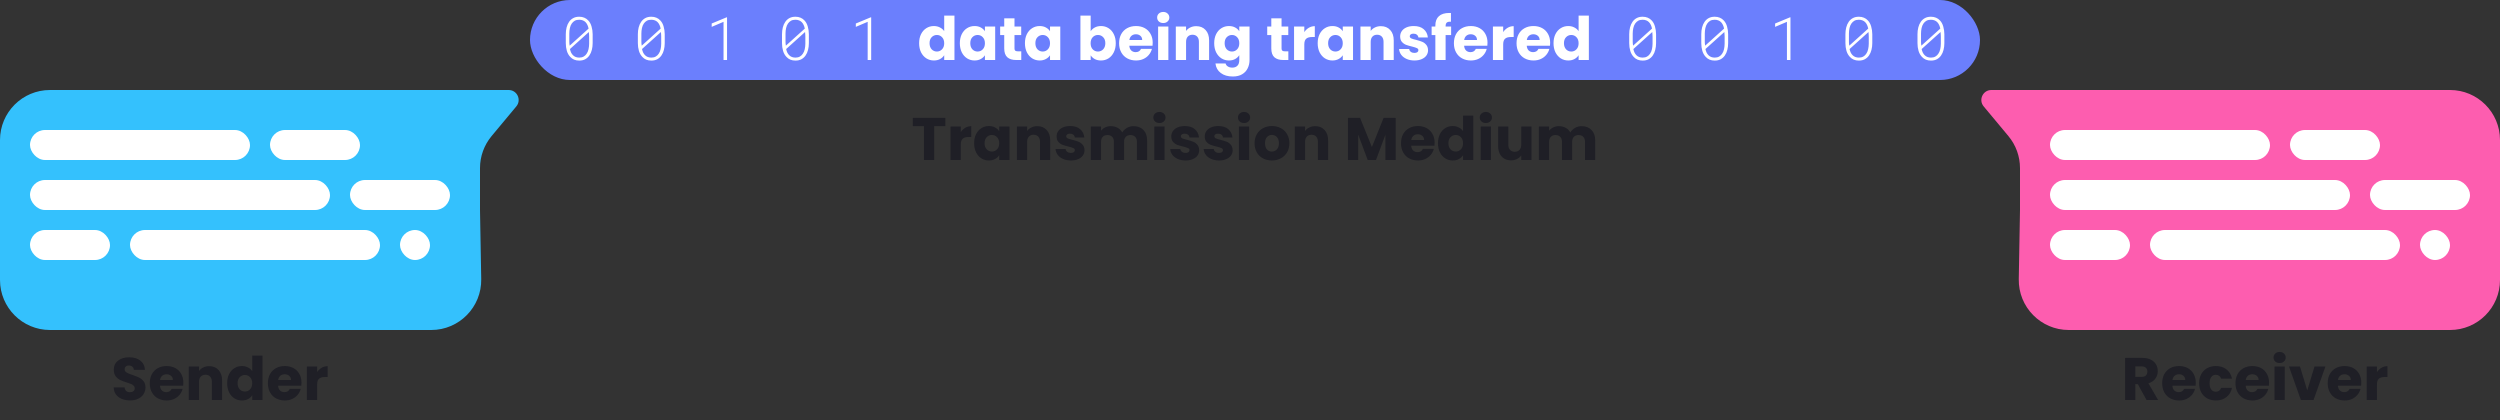 <svg width="100%" height="100%" viewBox="0 0 250 42" fill="none" xmlns="http://www.w3.org/2000/svg">
<rect x="0" y="0" width="250" height="42" fill="#333333" stroke="none"/>
<path d="M0 14C0 11.239 2.239 9 5 9H50.865C51.713 9 52.176 9.989 51.633 10.64L49.159 13.609C48.41 14.508 48 15.641 48 16.81V21L48.123 27.911C48.172 30.707 45.919 33 43.123 33H5C2.239 33 0 30.761 0 28V14Z" fill="#34C1FD"/>
<rect x="3" y="13" width="22" height="3" rx="1.5" fill="white"/>
<rect x="3" y="23" width="8" height="3" rx="1.5" fill="white"/>
<rect x="27" y="13" width="9" height="3" rx="1.5" fill="white"/>
<rect x="13" y="23" width="25" height="3" rx="1.5" fill="white"/>
<rect x="40" y="23" width="3" height="3" rx="1.5" fill="white"/>
<rect x="3" y="18" width="30" height="3" rx="1.5" fill="white"/>
<rect x="35" y="18" width="10" height="3" rx="1.5" fill="white"/>
<path d="M250 14C250 11.239 247.761 9 245 9H199.135C198.287 9 197.824 9.989 198.367 10.64L200.841 13.609C201.59 14.508 202 15.641 202 16.81V21L201.877 27.911C201.828 30.707 204.081 33 206.877 33H245C247.761 33 250 30.761 250 28V14Z" fill="#FD5DAF"/>
<rect x="205" y="13" width="22" height="3" rx="1.5" fill="white"/>
<rect x="205" y="23" width="8" height="3" rx="1.5" fill="white"/>
<rect x="229" y="13" width="9" height="3" rx="1.5" fill="white"/>
<rect x="215" y="23" width="25" height="3" rx="1.5" fill="white"/>
<rect x="242" y="23" width="3" height="3" rx="1.5" fill="white"/>
<rect x="205" y="18" width="30" height="3" rx="1.5" fill="white"/>
<rect x="237" y="18" width="10" height="3" rx="1.5" fill="white"/>
<rect x="53" width="145" height="8" rx="4" fill="#6B7FFD"/>
<path d="M59.266 4.312V3.422C59.264 3.148 59.227 2.89 59.154 2.646C59.084 2.399 58.973 2.197 58.82 2.039C58.715 1.924 58.586 1.834 58.434 1.77C58.283 1.705 58.112 1.673 57.921 1.673C57.692 1.673 57.494 1.718 57.326 1.808C57.158 1.897 57.02 2.021 56.91 2.18C56.799 2.338 56.716 2.524 56.661 2.739C56.606 2.954 56.579 3.182 56.579 3.422V4.312C56.579 4.588 56.614 4.847 56.685 5.089C56.757 5.329 56.872 5.531 57.03 5.695C57.138 5.814 57.267 5.905 57.417 5.968C57.567 6.028 57.737 6.059 57.927 6.059C58.159 6.059 58.359 6.013 58.527 5.921C58.695 5.827 58.833 5.701 58.94 5.543C59.05 5.385 59.131 5.2 59.184 4.989C59.238 4.778 59.266 4.553 59.266 4.312ZM56.966 4.567C56.952 4.489 56.942 4.412 56.937 4.336C56.933 4.26 56.931 4.184 56.931 4.107V3.36C56.931 3.169 56.95 2.983 56.989 2.804C57.03 2.622 57.093 2.472 57.177 2.353C57.261 2.233 57.361 2.141 57.478 2.074C57.598 2.008 57.745 1.975 57.921 1.975C58.058 1.975 58.179 1.996 58.284 2.039C58.39 2.08 58.48 2.14 58.557 2.218C58.633 2.296 58.695 2.39 58.744 2.499C58.795 2.606 58.833 2.727 58.858 2.859L56.966 4.567ZM58.914 4.368C58.912 4.563 58.892 4.748 58.852 4.922C58.815 5.096 58.752 5.246 58.662 5.373C58.588 5.49 58.489 5.584 58.366 5.654C58.245 5.725 58.099 5.76 57.927 5.76C57.796 5.76 57.679 5.74 57.575 5.701C57.472 5.66 57.383 5.604 57.309 5.531C57.23 5.457 57.165 5.367 57.112 5.262C57.062 5.154 57.023 5.035 56.995 4.904L58.885 3.202C58.895 3.276 58.901 3.358 58.905 3.448C58.909 3.538 58.912 3.614 58.914 3.677V4.368ZM66.473 4.312V3.422C66.471 3.148 66.434 2.89 66.361 2.646C66.291 2.399 66.18 2.197 66.027 2.039C65.922 1.924 65.793 1.834 65.641 1.77C65.49 1.705 65.319 1.673 65.128 1.673C64.899 1.673 64.701 1.718 64.533 1.808C64.365 1.897 64.227 2.021 64.117 2.18C64.006 2.338 63.923 2.524 63.868 2.739C63.813 2.954 63.786 3.182 63.786 3.422V4.312C63.786 4.588 63.821 4.847 63.892 5.089C63.964 5.329 64.079 5.531 64.237 5.695C64.345 5.814 64.474 5.905 64.624 5.968C64.774 6.028 64.944 6.059 65.134 6.059C65.366 6.059 65.566 6.013 65.734 5.921C65.902 5.827 66.04 5.701 66.147 5.543C66.257 5.385 66.338 5.2 66.391 4.989C66.445 4.778 66.473 4.553 66.473 4.312ZM64.173 4.567C64.159 4.489 64.149 4.412 64.144 4.336C64.14 4.26 64.138 4.184 64.138 4.107V3.36C64.138 3.169 64.157 2.983 64.196 2.804C64.237 2.622 64.3 2.472 64.384 2.353C64.468 2.233 64.568 2.141 64.686 2.074C64.805 2.008 64.952 1.975 65.128 1.975C65.265 1.975 65.386 1.996 65.491 2.039C65.597 2.08 65.688 2.14 65.764 2.218C65.84 2.296 65.902 2.39 65.951 2.499C66.002 2.606 66.04 2.727 66.065 2.859L64.173 4.567ZM66.121 4.368C66.119 4.563 66.099 4.748 66.06 4.922C66.022 5.096 65.959 5.246 65.869 5.373C65.795 5.49 65.696 5.584 65.573 5.654C65.452 5.725 65.306 5.76 65.134 5.76C65.003 5.76 64.886 5.74 64.782 5.701C64.679 5.66 64.59 5.604 64.516 5.531C64.438 5.457 64.372 5.367 64.319 5.262C64.269 5.154 64.23 5.035 64.202 4.904L66.092 3.202C66.102 3.276 66.108 3.358 66.112 3.448C66.116 3.538 66.119 3.614 66.121 3.677V4.368ZM72.704 6V1.734H72.654L71.169 2.35V2.687L72.353 2.183V6H72.704ZM80.887 4.312V3.422C80.885 3.148 80.848 2.89 80.775 2.646C80.705 2.399 80.594 2.197 80.441 2.039C80.336 1.924 80.207 1.834 80.055 1.77C79.904 1.705 79.733 1.673 79.542 1.673C79.314 1.673 79.115 1.718 78.947 1.808C78.779 1.897 78.641 2.021 78.531 2.18C78.42 2.338 78.337 2.524 78.282 2.739C78.228 2.954 78.2 3.182 78.2 3.422V4.312C78.2 4.588 78.235 4.847 78.306 5.089C78.378 5.329 78.493 5.531 78.651 5.695C78.759 5.814 78.888 5.905 79.038 5.968C79.189 6.028 79.358 6.059 79.548 6.059C79.78 6.059 79.981 6.013 80.148 5.921C80.316 5.827 80.454 5.701 80.561 5.543C80.671 5.385 80.752 5.2 80.805 4.989C80.859 4.778 80.887 4.553 80.887 4.312ZM78.587 4.567C78.573 4.489 78.564 4.412 78.558 4.336C78.554 4.26 78.552 4.184 78.552 4.107V3.36C78.552 3.169 78.571 2.983 78.61 2.804C78.651 2.622 78.714 2.472 78.798 2.353C78.882 2.233 78.982 2.141 79.1 2.074C79.219 2.008 79.366 1.975 79.542 1.975C79.679 1.975 79.8 1.996 79.905 2.039C80.011 2.08 80.102 2.14 80.178 2.218C80.254 2.296 80.316 2.39 80.365 2.499C80.416 2.606 80.454 2.727 80.48 2.859L78.587 4.567ZM80.535 4.368C80.533 4.563 80.513 4.748 80.474 4.922C80.436 5.096 80.373 5.246 80.283 5.373C80.209 5.49 80.11 5.584 79.987 5.654C79.866 5.725 79.72 5.76 79.548 5.76C79.417 5.76 79.3 5.74 79.196 5.701C79.093 5.66 79.004 5.604 78.93 5.531C78.852 5.457 78.786 5.367 78.733 5.262C78.683 5.154 78.644 5.035 78.616 4.904L80.506 3.202C80.516 3.276 80.522 3.358 80.526 3.448C80.53 3.538 80.533 3.614 80.535 3.677V4.368ZM87.118 6V1.734H87.068L85.583 2.35V2.687L86.767 2.183V6H87.118ZM91.912 4.32C91.912 3.976 91.976 3.674 92.104 3.414C92.236 3.154 92.414 2.954 92.638 2.814C92.862 2.674 93.112 2.604 93.388 2.604C93.608 2.604 93.808 2.65 93.988 2.742C94.172 2.834 94.316 2.958 94.42 3.114V1.56H95.446V6H94.42V5.52C94.324 5.68 94.186 5.808 94.006 5.904C93.83 6 93.624 6.048 93.388 6.048C93.112 6.048 92.862 5.978 92.638 5.838C92.414 5.694 92.236 5.492 92.104 5.232C91.976 4.968 91.912 4.664 91.912 4.32ZM94.42 4.326C94.42 4.07 94.348 3.868 94.204 3.72C94.064 3.572 93.892 3.498 93.688 3.498C93.484 3.498 93.31 3.572 93.166 3.72C93.026 3.864 92.956 4.064 92.956 4.32C92.956 4.576 93.026 4.78 93.166 4.932C93.31 5.08 93.484 5.154 93.688 5.154C93.892 5.154 94.064 5.08 94.204 4.932C94.348 4.784 94.42 4.582 94.42 4.326ZM95.984 4.32C95.984 3.976 96.048 3.674 96.176 3.414C96.308 3.154 96.486 2.954 96.71 2.814C96.934 2.674 97.184 2.604 97.46 2.604C97.696 2.604 97.902 2.652 98.078 2.748C98.258 2.844 98.396 2.97 98.492 3.126V2.652H99.518V6H98.492V5.526C98.392 5.682 98.252 5.808 98.072 5.904C97.896 6 97.69 6.048 97.454 6.048C97.182 6.048 96.934 5.978 96.71 5.838C96.486 5.694 96.308 5.492 96.176 5.232C96.048 4.968 95.984 4.664 95.984 4.32ZM98.492 4.326C98.492 4.07 98.42 3.868 98.276 3.72C98.136 3.572 97.964 3.498 97.76 3.498C97.556 3.498 97.382 3.572 97.238 3.72C97.098 3.864 97.028 4.064 97.028 4.32C97.028 4.576 97.098 4.78 97.238 4.932C97.382 5.08 97.556 5.154 97.76 5.154C97.964 5.154 98.136 5.08 98.276 4.932C98.42 4.784 98.492 4.582 98.492 4.326ZM102.127 5.13V6H101.605C101.233 6 100.943 5.91 100.735 5.73C100.527 5.546 100.423 5.248 100.423 4.836V3.504H100.015V2.652H100.423V1.836H101.449V2.652H102.121V3.504H101.449V4.848C101.449 4.948 101.473 5.02 101.521 5.064C101.569 5.108 101.649 5.13 101.761 5.13H102.127ZM102.494 4.32C102.494 3.976 102.558 3.674 102.686 3.414C102.818 3.154 102.996 2.954 103.22 2.814C103.444 2.674 103.694 2.604 103.97 2.604C104.206 2.604 104.412 2.652 104.588 2.748C104.768 2.844 104.906 2.97 105.002 3.126V2.652H106.028V6H105.002V5.526C104.902 5.682 104.762 5.808 104.582 5.904C104.406 6 104.2 6.048 103.964 6.048C103.692 6.048 103.444 5.978 103.22 5.838C102.996 5.694 102.818 5.492 102.686 5.232C102.558 4.968 102.494 4.664 102.494 4.32ZM105.002 4.326C105.002 4.07 104.93 3.868 104.786 3.72C104.646 3.572 104.474 3.498 104.27 3.498C104.066 3.498 103.892 3.572 103.748 3.72C103.608 3.864 103.538 4.064 103.538 4.32C103.538 4.576 103.608 4.78 103.748 4.932C103.892 5.08 104.066 5.154 104.27 5.154C104.474 5.154 104.646 5.08 104.786 4.932C104.93 4.784 105.002 4.582 105.002 4.326ZM109.068 3.126C109.164 2.97 109.302 2.844 109.482 2.748C109.662 2.652 109.868 2.604 110.1 2.604C110.376 2.604 110.626 2.674 110.85 2.814C111.074 2.954 111.25 3.154 111.378 3.414C111.51 3.674 111.576 3.976 111.576 4.32C111.576 4.664 111.51 4.968 111.378 5.232C111.25 5.492 111.074 5.694 110.85 5.838C110.626 5.978 110.376 6.048 110.1 6.048C109.864 6.048 109.658 6.002 109.482 5.91C109.306 5.814 109.168 5.688 109.068 5.532V6H108.042V1.56H109.068V3.126ZM110.532 4.32C110.532 4.064 110.46 3.864 110.316 3.72C110.176 3.572 110.002 3.498 109.794 3.498C109.59 3.498 109.416 3.572 109.272 3.72C109.132 3.868 109.062 4.07 109.062 4.326C109.062 4.582 109.132 4.784 109.272 4.932C109.416 5.08 109.59 5.154 109.794 5.154C109.998 5.154 110.172 5.08 110.316 4.932C110.46 4.78 110.532 4.576 110.532 4.32ZM115.27 4.272C115.27 4.368 115.264 4.468 115.252 4.572H112.93C112.946 4.78 113.012 4.94 113.128 5.052C113.248 5.16 113.394 5.214 113.566 5.214C113.822 5.214 114 5.106 114.1 4.89H115.192C115.136 5.11 115.034 5.308 114.886 5.484C114.742 5.66 114.56 5.798 114.34 5.898C114.12 5.998 113.874 6.048 113.602 6.048C113.274 6.048 112.982 5.978 112.726 5.838C112.47 5.698 112.27 5.498 112.126 5.238C111.982 4.978 111.91 4.674 111.91 4.326C111.91 3.978 111.98 3.674 112.12 3.414C112.264 3.154 112.464 2.954 112.72 2.814C112.976 2.674 113.27 2.604 113.602 2.604C113.926 2.604 114.214 2.672 114.466 2.808C114.718 2.944 114.914 3.138 115.054 3.39C115.198 3.642 115.27 3.936 115.27 4.272ZM114.22 4.002C114.22 3.826 114.16 3.686 114.04 3.582C113.92 3.478 113.77 3.426 113.59 3.426C113.418 3.426 113.272 3.476 113.152 3.576C113.036 3.676 112.964 3.818 112.936 4.002H114.22ZM116.327 2.304C116.147 2.304 115.999 2.252 115.883 2.148C115.771 2.04 115.715 1.908 115.715 1.752C115.715 1.592 115.771 1.46 115.883 1.356C115.999 1.248 116.147 1.194 116.327 1.194C116.503 1.194 116.647 1.248 116.759 1.356C116.875 1.46 116.933 1.592 116.933 1.752C116.933 1.908 116.875 2.04 116.759 2.148C116.647 2.252 116.503 2.304 116.327 2.304ZM116.837 2.652V6H115.811V2.652H116.837ZM119.621 2.616C120.013 2.616 120.325 2.744 120.557 3C120.793 3.252 120.911 3.6 120.911 4.044V6H119.891V4.182C119.891 3.958 119.833 3.784 119.717 3.66C119.601 3.536 119.445 3.474 119.249 3.474C119.053 3.474 118.897 3.536 118.781 3.66C118.665 3.784 118.607 3.958 118.607 4.182V6H117.581V2.652H118.607V3.096C118.711 2.948 118.851 2.832 119.027 2.748C119.203 2.66 119.401 2.616 119.621 2.616ZM122.896 2.604C123.132 2.604 123.338 2.652 123.514 2.748C123.694 2.844 123.832 2.97 123.928 3.126V2.652H124.954V5.994C124.954 6.302 124.892 6.58 124.768 6.828C124.648 7.08 124.462 7.28 124.21 7.428C123.962 7.576 123.652 7.65 123.28 7.65C122.784 7.65 122.382 7.532 122.074 7.296C121.766 7.064 121.59 6.748 121.546 6.348H122.56C122.592 6.476 122.668 6.576 122.788 6.648C122.908 6.724 123.056 6.762 123.232 6.762C123.444 6.762 123.612 6.7 123.736 6.576C123.864 6.456 123.928 6.262 123.928 5.994V5.52C123.828 5.676 123.69 5.804 123.514 5.904C123.338 6 123.132 6.048 122.896 6.048C122.62 6.048 122.37 5.978 122.146 5.838C121.922 5.694 121.744 5.492 121.612 5.232C121.484 4.968 121.42 4.664 121.42 4.32C121.42 3.976 121.484 3.674 121.612 3.414C121.744 3.154 121.922 2.954 122.146 2.814C122.37 2.674 122.62 2.604 122.896 2.604ZM123.928 4.326C123.928 4.07 123.856 3.868 123.712 3.72C123.572 3.572 123.4 3.498 123.196 3.498C122.992 3.498 122.818 3.572 122.674 3.72C122.534 3.864 122.464 4.064 122.464 4.32C122.464 4.576 122.534 4.78 122.674 4.932C122.818 5.08 122.992 5.154 123.196 5.154C123.4 5.154 123.572 5.08 123.712 4.932C123.856 4.784 123.928 4.582 123.928 4.326ZM128.834 5.13V6H128.312C127.94 6 127.65 5.91 127.442 5.73C127.234 5.546 127.13 5.248 127.13 4.836V3.504H126.722V2.652H127.13V1.836H128.156V2.652H128.828V3.504H128.156V4.848C128.156 4.948 128.18 5.02 128.228 5.064C128.276 5.108 128.356 5.13 128.468 5.13H128.834ZM130.431 3.21C130.551 3.026 130.701 2.882 130.881 2.778C131.061 2.67 131.261 2.616 131.481 2.616V3.702H131.199C130.943 3.702 130.751 3.758 130.623 3.87C130.495 3.978 130.431 4.17 130.431 4.446V6H129.405V2.652H130.431V3.21ZM131.768 4.32C131.768 3.976 131.832 3.674 131.96 3.414C132.092 3.154 132.27 2.954 132.494 2.814C132.718 2.674 132.968 2.604 133.244 2.604C133.48 2.604 133.686 2.652 133.862 2.748C134.042 2.844 134.18 2.97 134.276 3.126V2.652H135.302V6H134.276V5.526C134.176 5.682 134.036 5.808 133.856 5.904C133.68 6 133.474 6.048 133.238 6.048C132.966 6.048 132.718 5.978 132.494 5.838C132.27 5.694 132.092 5.492 131.96 5.232C131.832 4.968 131.768 4.664 131.768 4.32ZM134.276 4.326C134.276 4.07 134.204 3.868 134.06 3.72C133.92 3.572 133.748 3.498 133.544 3.498C133.34 3.498 133.166 3.572 133.022 3.72C132.882 3.864 132.812 4.064 132.812 4.32C132.812 4.576 132.882 4.78 133.022 4.932C133.166 5.08 133.34 5.154 133.544 5.154C133.748 5.154 133.92 5.08 134.06 4.932C134.204 4.784 134.276 4.582 134.276 4.326ZM138.084 2.616C138.476 2.616 138.788 2.744 139.02 3C139.256 3.252 139.374 3.6 139.374 4.044V6H138.354V4.182C138.354 3.958 138.296 3.784 138.18 3.66C138.064 3.536 137.908 3.474 137.712 3.474C137.516 3.474 137.36 3.536 137.244 3.66C137.128 3.784 137.07 3.958 137.07 4.182V6H136.044V2.652H137.07V3.096C137.174 2.948 137.314 2.832 137.49 2.748C137.666 2.66 137.864 2.616 138.084 2.616ZM141.449 6.048C141.157 6.048 140.897 5.998 140.669 5.898C140.441 5.798 140.261 5.662 140.129 5.49C139.997 5.314 139.923 5.118 139.907 4.902H140.921C140.933 5.018 140.987 5.112 141.083 5.184C141.179 5.256 141.297 5.292 141.437 5.292C141.565 5.292 141.663 5.268 141.731 5.22C141.803 5.168 141.839 5.102 141.839 5.022C141.839 4.926 141.789 4.856 141.689 4.812C141.589 4.764 141.427 4.712 141.203 4.656C140.963 4.6 140.763 4.542 140.603 4.482C140.443 4.418 140.305 4.32 140.189 4.188C140.073 4.052 140.015 3.87 140.015 3.642C140.015 3.45 140.067 3.276 140.171 3.12C140.279 2.96 140.435 2.834 140.639 2.742C140.847 2.65 141.093 2.604 141.377 2.604C141.797 2.604 142.127 2.708 142.367 2.916C142.611 3.124 142.751 3.4 142.787 3.744H141.839C141.823 3.628 141.771 3.536 141.683 3.468C141.599 3.4 141.487 3.366 141.347 3.366C141.227 3.366 141.135 3.39 141.071 3.438C141.007 3.482 140.975 3.544 140.975 3.624C140.975 3.72 141.025 3.792 141.125 3.84C141.229 3.888 141.389 3.936 141.605 3.984C141.853 4.048 142.055 4.112 142.211 4.176C142.367 4.236 142.503 4.336 142.619 4.476C142.739 4.612 142.801 4.796 142.805 5.028C142.805 5.224 142.749 5.4 142.637 5.556C142.529 5.708 142.371 5.828 142.163 5.916C141.959 6.004 141.721 6.048 141.449 6.048ZM145.113 3.504H144.561V6H143.535V3.504H143.163V2.652H143.535V2.556C143.535 2.144 143.653 1.832 143.889 1.62C144.125 1.404 144.471 1.296 144.927 1.296C145.003 1.296 145.059 1.298 145.095 1.302V2.172C144.899 2.16 144.761 2.188 144.681 2.256C144.601 2.324 144.561 2.446 144.561 2.622V2.652H145.113V3.504ZM148.751 4.272C148.751 4.368 148.745 4.468 148.733 4.572H146.411C146.427 4.78 146.493 4.94 146.609 5.052C146.729 5.16 146.875 5.214 147.047 5.214C147.303 5.214 147.481 5.106 147.581 4.89H148.673C148.617 5.11 148.515 5.308 148.367 5.484C148.223 5.66 148.041 5.798 147.821 5.898C147.601 5.998 147.355 6.048 147.083 6.048C146.755 6.048 146.463 5.978 146.207 5.838C145.951 5.698 145.751 5.498 145.607 5.238C145.463 4.978 145.391 4.674 145.391 4.326C145.391 3.978 145.461 3.674 145.601 3.414C145.745 3.154 145.945 2.954 146.201 2.814C146.457 2.674 146.751 2.604 147.083 2.604C147.407 2.604 147.695 2.672 147.947 2.808C148.199 2.944 148.395 3.138 148.535 3.39C148.679 3.642 148.751 3.936 148.751 4.272ZM147.701 4.002C147.701 3.826 147.641 3.686 147.521 3.582C147.401 3.478 147.251 3.426 147.071 3.426C146.899 3.426 146.753 3.476 146.633 3.576C146.517 3.676 146.445 3.818 146.417 4.002H147.701ZM150.318 3.21C150.438 3.026 150.588 2.882 150.768 2.778C150.948 2.67 151.148 2.616 151.368 2.616V3.702H151.086C150.83 3.702 150.638 3.758 150.51 3.87C150.382 3.978 150.318 4.17 150.318 4.446V6H149.292V2.652H150.318V3.21ZM155.014 4.272C155.014 4.368 155.008 4.468 154.996 4.572H152.674C152.69 4.78 152.756 4.94 152.872 5.052C152.992 5.16 153.138 5.214 153.31 5.214C153.566 5.214 153.744 5.106 153.844 4.89H154.936C154.88 5.11 154.778 5.308 154.63 5.484C154.486 5.66 154.304 5.798 154.084 5.898C153.864 5.998 153.618 6.048 153.346 6.048C153.018 6.048 152.726 5.978 152.47 5.838C152.214 5.698 152.014 5.498 151.87 5.238C151.726 4.978 151.654 4.674 151.654 4.326C151.654 3.978 151.724 3.674 151.864 3.414C152.008 3.154 152.208 2.954 152.464 2.814C152.72 2.674 153.014 2.604 153.346 2.604C153.67 2.604 153.958 2.672 154.21 2.808C154.462 2.944 154.658 3.138 154.798 3.39C154.942 3.642 155.014 3.936 155.014 4.272ZM153.964 4.002C153.964 3.826 153.904 3.686 153.784 3.582C153.664 3.478 153.514 3.426 153.334 3.426C153.162 3.426 153.016 3.476 152.896 3.576C152.78 3.676 152.708 3.818 152.68 4.002H153.964ZM155.352 4.32C155.352 3.976 155.416 3.674 155.544 3.414C155.676 3.154 155.854 2.954 156.078 2.814C156.302 2.674 156.552 2.604 156.828 2.604C157.048 2.604 157.248 2.65 157.428 2.742C157.612 2.834 157.756 2.958 157.86 3.114V1.56H158.886V6H157.86V5.52C157.764 5.68 157.626 5.808 157.446 5.904C157.27 6 157.064 6.048 156.828 6.048C156.552 6.048 156.302 5.978 156.078 5.838C155.854 5.694 155.676 5.492 155.544 5.232C155.416 4.968 155.352 4.664 155.352 4.32ZM157.86 4.326C157.86 4.07 157.788 3.868 157.644 3.72C157.504 3.572 157.332 3.498 157.128 3.498C156.924 3.498 156.75 3.572 156.606 3.72C156.466 3.864 156.396 4.064 156.396 4.32C156.396 4.576 156.466 4.78 156.606 4.932C156.75 5.08 156.924 5.154 157.128 5.154C157.332 5.154 157.504 5.08 157.644 4.932C157.788 4.784 157.86 4.582 157.86 4.326ZM165.607 4.312V3.422C165.605 3.148 165.568 2.89 165.496 2.646C165.426 2.399 165.314 2.197 165.162 2.039C165.057 1.924 164.928 1.834 164.775 1.77C164.625 1.705 164.454 1.673 164.263 1.673C164.034 1.673 163.836 1.718 163.668 1.808C163.5 1.897 163.361 2.021 163.252 2.18C163.141 2.338 163.058 2.524 163.003 2.739C162.948 2.954 162.921 3.182 162.921 3.422V4.312C162.921 4.588 162.956 4.847 163.026 5.089C163.099 5.329 163.214 5.531 163.372 5.695C163.479 5.814 163.608 5.905 163.759 5.968C163.909 6.028 164.079 6.059 164.269 6.059C164.501 6.059 164.701 6.013 164.869 5.921C165.037 5.827 165.175 5.701 165.282 5.543C165.392 5.385 165.473 5.2 165.525 4.989C165.58 4.778 165.607 4.553 165.607 4.312ZM163.308 4.567C163.294 4.489 163.284 4.412 163.278 4.336C163.274 4.26 163.272 4.184 163.272 4.107V3.36C163.272 3.169 163.292 2.983 163.331 2.804C163.372 2.622 163.435 2.472 163.519 2.353C163.603 2.233 163.703 2.141 163.82 2.074C163.939 2.008 164.087 1.975 164.263 1.975C164.399 1.975 164.521 1.996 164.626 2.039C164.731 2.08 164.822 2.14 164.898 2.218C164.975 2.296 165.037 2.39 165.086 2.499C165.137 2.606 165.175 2.727 165.2 2.859L163.308 4.567ZM165.256 4.368C165.254 4.563 165.233 4.748 165.194 4.922C165.157 5.096 165.094 5.246 165.004 5.373C164.93 5.49 164.831 5.584 164.708 5.654C164.587 5.725 164.44 5.76 164.269 5.76C164.138 5.76 164.021 5.74 163.917 5.701C163.813 5.66 163.725 5.604 163.65 5.531C163.572 5.457 163.507 5.367 163.454 5.262C163.403 5.154 163.364 5.035 163.337 4.904L165.227 3.202C165.236 3.276 165.243 3.358 165.247 3.448C165.251 3.538 165.254 3.614 165.256 3.677V4.368ZM172.814 4.312V3.422C172.812 3.148 172.775 2.89 172.703 2.646C172.633 2.399 172.521 2.197 172.369 2.039C172.264 1.924 172.135 1.834 171.982 1.77C171.832 1.705 171.661 1.673 171.47 1.673C171.241 1.673 171.043 1.718 170.875 1.808C170.707 1.897 170.568 2.021 170.459 2.18C170.348 2.338 170.265 2.524 170.21 2.739C170.155 2.954 170.128 3.182 170.128 3.422V4.312C170.128 4.588 170.163 4.847 170.233 5.089C170.306 5.329 170.421 5.531 170.579 5.695C170.687 5.814 170.815 5.905 170.966 5.968C171.116 6.028 171.286 6.059 171.476 6.059C171.708 6.059 171.908 6.013 172.076 5.921C172.244 5.827 172.382 5.701 172.489 5.543C172.599 5.385 172.68 5.2 172.732 4.989C172.787 4.778 172.814 4.553 172.814 4.312ZM170.515 4.567C170.501 4.489 170.491 4.412 170.485 4.336C170.481 4.26 170.479 4.184 170.479 4.107V3.36C170.479 3.169 170.499 2.983 170.538 2.804C170.579 2.622 170.642 2.472 170.726 2.353C170.81 2.233 170.91 2.141 171.027 2.074C171.146 2.008 171.294 1.975 171.47 1.975C171.606 1.975 171.728 1.996 171.833 2.039C171.938 2.08 172.029 2.14 172.105 2.218C172.182 2.296 172.244 2.39 172.293 2.499C172.344 2.606 172.382 2.727 172.407 2.859L170.515 4.567ZM172.463 4.368C172.461 4.563 172.44 4.748 172.401 4.922C172.364 5.096 172.301 5.246 172.211 5.373C172.137 5.49 172.038 5.584 171.915 5.654C171.794 5.725 171.647 5.76 171.476 5.76C171.345 5.76 171.228 5.74 171.124 5.701C171.021 5.66 170.932 5.604 170.857 5.531C170.779 5.457 170.714 5.367 170.661 5.262C170.61 5.154 170.571 5.035 170.544 4.904L172.434 3.202C172.443 3.276 172.45 3.358 172.454 3.448C172.458 3.538 172.461 3.614 172.463 3.677V4.368ZM179.046 6V1.734H178.996L177.511 2.35V2.687L178.694 2.183V6H179.046ZM187.229 4.312V3.422C187.227 3.148 187.189 2.89 187.117 2.646C187.047 2.399 186.936 2.197 186.783 2.039C186.678 1.924 186.549 1.834 186.396 1.77C186.246 1.705 186.075 1.673 185.884 1.673C185.655 1.673 185.457 1.718 185.289 1.808C185.121 1.897 184.982 2.021 184.873 2.18C184.762 2.338 184.679 2.524 184.624 2.739C184.569 2.954 184.542 3.182 184.542 3.422V4.312C184.542 4.588 184.577 4.847 184.647 5.089C184.72 5.329 184.835 5.531 184.993 5.695C185.101 5.814 185.229 5.905 185.38 5.968C185.53 6.028 185.7 6.059 185.89 6.059C186.122 6.059 186.322 6.013 186.49 5.921C186.658 5.827 186.796 5.701 186.903 5.543C187.013 5.385 187.094 5.2 187.146 4.989C187.201 4.778 187.229 4.553 187.229 4.312ZM184.929 4.567C184.915 4.489 184.905 4.412 184.899 4.336C184.896 4.26 184.894 4.184 184.894 4.107V3.36C184.894 3.169 184.913 2.983 184.952 2.804C184.993 2.622 185.056 2.472 185.14 2.353C185.224 2.233 185.324 2.141 185.441 2.074C185.561 2.008 185.708 1.975 185.884 1.975C186.021 1.975 186.142 1.996 186.247 2.039C186.353 2.08 186.443 2.14 186.52 2.218C186.596 2.296 186.658 2.39 186.707 2.499C186.758 2.606 186.796 2.727 186.821 2.859L184.929 4.567ZM186.877 4.368C186.875 4.563 186.854 4.748 186.815 4.922C186.778 5.096 186.715 5.246 186.625 5.373C186.551 5.49 186.452 5.584 186.329 5.654C186.208 5.725 186.062 5.76 185.89 5.76C185.759 5.76 185.642 5.74 185.538 5.701C185.435 5.66 185.346 5.604 185.271 5.531C185.193 5.457 185.128 5.367 185.075 5.262C185.024 5.154 184.985 5.035 184.958 4.904L186.848 3.202C186.857 3.276 186.864 3.358 186.868 3.448C186.872 3.538 186.875 3.614 186.877 3.677V4.368ZM194.436 4.312V3.422C194.434 3.148 194.396 2.89 194.324 2.646C194.254 2.399 194.143 2.197 193.99 2.039C193.885 1.924 193.756 1.834 193.604 1.77C193.453 1.705 193.282 1.673 193.091 1.673C192.862 1.673 192.664 1.718 192.496 1.808C192.328 1.897 192.189 2.021 192.08 2.18C191.969 2.338 191.886 2.524 191.831 2.739C191.776 2.954 191.749 3.182 191.749 3.422V4.312C191.749 4.588 191.784 4.847 191.854 5.089C191.927 5.329 192.042 5.531 192.2 5.695C192.308 5.814 192.437 5.905 192.587 5.968C192.737 6.028 192.907 6.059 193.097 6.059C193.329 6.059 193.529 6.013 193.697 5.921C193.865 5.827 194.003 5.701 194.11 5.543C194.22 5.385 194.301 5.2 194.354 4.989C194.408 4.778 194.436 4.553 194.436 4.312ZM192.136 4.567C192.122 4.489 192.112 4.412 192.106 4.336C192.103 4.26 192.101 4.184 192.101 4.107V3.36C192.101 3.169 192.12 2.983 192.159 2.804C192.2 2.622 192.263 2.472 192.347 2.353C192.431 2.233 192.531 2.141 192.648 2.074C192.768 2.008 192.915 1.975 193.091 1.975C193.228 1.975 193.349 1.996 193.454 2.039C193.56 2.08 193.65 2.14 193.727 2.218C193.803 2.296 193.865 2.39 193.914 2.499C193.965 2.606 194.003 2.727 194.028 2.859L192.136 4.567ZM194.084 4.368C194.082 4.563 194.062 4.748 194.022 4.922C193.985 5.096 193.922 5.246 193.832 5.373C193.758 5.49 193.659 5.584 193.536 5.654C193.415 5.725 193.269 5.76 193.097 5.76C192.966 5.76 192.849 5.74 192.745 5.701C192.642 5.66 192.553 5.604 192.479 5.531C192.4 5.457 192.335 5.367 192.282 5.262C192.231 5.154 192.192 5.035 192.165 4.904L194.055 3.202C194.064 3.276 194.071 3.358 194.075 3.448C194.079 3.538 194.082 3.614 194.084 3.677V4.368Z" fill="white"/>
<path d="M94.537 11.788V12.61H93.421V16H92.395V12.61H91.279V11.788H94.537ZM96.078 13.21C96.198 13.026 96.348 12.882 96.528 12.778C96.708 12.67 96.908 12.616 97.128 12.616V13.702H96.846C96.59 13.702 96.398 13.758 96.27 13.87C96.142 13.978 96.078 14.17 96.078 14.446V16H95.052V12.652H96.078V13.21ZM97.414 14.32C97.414 13.976 97.478 13.674 97.606 13.414C97.738 13.154 97.916 12.954 98.14 12.814C98.364 12.674 98.614 12.604 98.89 12.604C99.126 12.604 99.332 12.652 99.508 12.748C99.688 12.844 99.826 12.97 99.922 13.126V12.652H100.948V16H99.922V15.526C99.822 15.682 99.682 15.808 99.502 15.904C99.326 16 99.12 16.048 98.884 16.048C98.612 16.048 98.364 15.978 98.14 15.838C97.916 15.694 97.738 15.492 97.606 15.232C97.478 14.968 97.414 14.664 97.414 14.32ZM99.922 14.326C99.922 14.07 99.85 13.868 99.706 13.72C99.566 13.572 99.394 13.498 99.19 13.498C98.986 13.498 98.812 13.572 98.668 13.72C98.528 13.864 98.458 14.064 98.458 14.32C98.458 14.576 98.528 14.78 98.668 14.932C98.812 15.08 98.986 15.154 99.19 15.154C99.394 15.154 99.566 15.08 99.706 14.932C99.85 14.784 99.922 14.582 99.922 14.326ZM103.73 12.616C104.122 12.616 104.434 12.744 104.666 13C104.902 13.252 105.02 13.6 105.02 14.044V16H104V14.182C104 13.958 103.942 13.784 103.826 13.66C103.71 13.536 103.554 13.474 103.358 13.474C103.162 13.474 103.006 13.536 102.89 13.66C102.774 13.784 102.716 13.958 102.716 14.182V16H101.69V12.652H102.716V13.096C102.82 12.948 102.96 12.832 103.136 12.748C103.312 12.66 103.51 12.616 103.73 12.616ZM107.095 16.048C106.803 16.048 106.543 15.998 106.315 15.898C106.087 15.798 105.907 15.662 105.775 15.49C105.643 15.314 105.569 15.118 105.553 14.902H106.567C106.579 15.018 106.633 15.112 106.729 15.184C106.825 15.256 106.943 15.292 107.083 15.292C107.211 15.292 107.309 15.268 107.377 15.22C107.449 15.168 107.485 15.102 107.485 15.022C107.485 14.926 107.435 14.856 107.335 14.812C107.235 14.764 107.073 14.712 106.849 14.656C106.609 14.6 106.409 14.542 106.249 14.482C106.089 14.418 105.951 14.32 105.835 14.188C105.719 14.052 105.661 13.87 105.661 13.642C105.661 13.45 105.713 13.276 105.817 13.12C105.925 12.96 106.081 12.834 106.285 12.742C106.493 12.65 106.739 12.604 107.023 12.604C107.443 12.604 107.773 12.708 108.013 12.916C108.257 13.124 108.397 13.4 108.433 13.744H107.485C107.469 13.628 107.417 13.536 107.329 13.468C107.245 13.4 107.133 13.366 106.993 13.366C106.873 13.366 106.781 13.39 106.717 13.438C106.653 13.482 106.621 13.544 106.621 13.624C106.621 13.72 106.671 13.792 106.771 13.84C106.875 13.888 107.035 13.936 107.251 13.984C107.499 14.048 107.701 14.112 107.857 14.176C108.013 14.236 108.149 14.336 108.265 14.476C108.385 14.612 108.447 14.796 108.451 15.028C108.451 15.224 108.395 15.4 108.283 15.556C108.175 15.708 108.017 15.828 107.809 15.916C107.605 16.004 107.367 16.048 107.095 16.048ZM113.351 12.616C113.767 12.616 114.097 12.742 114.341 12.994C114.589 13.246 114.713 13.596 114.713 14.044V16H113.693V14.182C113.693 13.966 113.635 13.8 113.519 13.684C113.407 13.564 113.251 13.504 113.051 13.504C112.851 13.504 112.693 13.564 112.577 13.684C112.465 13.8 112.409 13.966 112.409 14.182V16H111.389V14.182C111.389 13.966 111.331 13.8 111.215 13.684C111.103 13.564 110.947 13.504 110.747 13.504C110.547 13.504 110.389 13.564 110.273 13.684C110.161 13.8 110.105 13.966 110.105 14.182V16H109.079V12.652H110.105V13.072C110.209 12.932 110.345 12.822 110.513 12.742C110.681 12.658 110.871 12.616 111.083 12.616C111.335 12.616 111.559 12.67 111.755 12.778C111.955 12.886 112.111 13.04 112.223 13.24C112.339 13.056 112.497 12.906 112.697 12.79C112.897 12.674 113.115 12.616 113.351 12.616ZM115.947 12.304C115.767 12.304 115.619 12.252 115.503 12.148C115.391 12.04 115.335 11.908 115.335 11.752C115.335 11.592 115.391 11.46 115.503 11.356C115.619 11.248 115.767 11.194 115.947 11.194C116.123 11.194 116.267 11.248 116.379 11.356C116.495 11.46 116.553 11.592 116.553 11.752C116.553 11.908 116.495 12.04 116.379 12.148C116.267 12.252 116.123 12.304 115.947 12.304ZM116.457 12.652V16H115.431V12.652H116.457ZM118.562 16.048C118.27 16.048 118.01 15.998 117.782 15.898C117.554 15.798 117.374 15.662 117.242 15.49C117.11 15.314 117.036 15.118 117.02 14.902H118.034C118.046 15.018 118.1 15.112 118.196 15.184C118.292 15.256 118.41 15.292 118.55 15.292C118.678 15.292 118.776 15.268 118.844 15.22C118.916 15.168 118.952 15.102 118.952 15.022C118.952 14.926 118.902 14.856 118.802 14.812C118.702 14.764 118.54 14.712 118.316 14.656C118.076 14.6 117.876 14.542 117.716 14.482C117.556 14.418 117.418 14.32 117.302 14.188C117.186 14.052 117.128 13.87 117.128 13.642C117.128 13.45 117.18 13.276 117.284 13.12C117.392 12.96 117.548 12.834 117.752 12.742C117.96 12.65 118.206 12.604 118.49 12.604C118.91 12.604 119.24 12.708 119.48 12.916C119.724 13.124 119.864 13.4 119.9 13.744H118.952C118.936 13.628 118.884 13.536 118.796 13.468C118.712 13.4 118.6 13.366 118.46 13.366C118.34 13.366 118.248 13.39 118.184 13.438C118.12 13.482 118.088 13.544 118.088 13.624C118.088 13.72 118.138 13.792 118.238 13.84C118.342 13.888 118.502 13.936 118.718 13.984C118.966 14.048 119.168 14.112 119.324 14.176C119.48 14.236 119.616 14.336 119.732 14.476C119.852 14.612 119.914 14.796 119.918 15.028C119.918 15.224 119.862 15.4 119.75 15.556C119.642 15.708 119.484 15.828 119.276 15.916C119.072 16.004 118.834 16.048 118.562 16.048ZM121.908 16.048C121.616 16.048 121.356 15.998 121.128 15.898C120.9 15.798 120.72 15.662 120.588 15.49C120.456 15.314 120.382 15.118 120.366 14.902H121.38C121.392 15.018 121.446 15.112 121.542 15.184C121.638 15.256 121.756 15.292 121.896 15.292C122.024 15.292 122.122 15.268 122.19 15.22C122.262 15.168 122.298 15.102 122.298 15.022C122.298 14.926 122.248 14.856 122.148 14.812C122.048 14.764 121.886 14.712 121.662 14.656C121.422 14.6 121.222 14.542 121.062 14.482C120.902 14.418 120.764 14.32 120.648 14.188C120.532 14.052 120.474 13.87 120.474 13.642C120.474 13.45 120.526 13.276 120.63 13.12C120.738 12.96 120.894 12.834 121.098 12.742C121.306 12.65 121.552 12.604 121.836 12.604C122.256 12.604 122.586 12.708 122.826 12.916C123.07 13.124 123.21 13.4 123.246 13.744H122.298C122.282 13.628 122.23 13.536 122.142 13.468C122.058 13.4 121.946 13.366 121.806 13.366C121.686 13.366 121.594 13.39 121.53 13.438C121.466 13.482 121.434 13.544 121.434 13.624C121.434 13.72 121.484 13.792 121.584 13.84C121.688 13.888 121.848 13.936 122.064 13.984C122.312 14.048 122.514 14.112 122.67 14.176C122.826 14.236 122.962 14.336 123.078 14.476C123.198 14.612 123.26 14.796 123.264 15.028C123.264 15.224 123.208 15.4 123.096 15.556C122.988 15.708 122.83 15.828 122.622 15.916C122.418 16.004 122.18 16.048 121.908 16.048ZM124.408 12.304C124.228 12.304 124.08 12.252 123.964 12.148C123.852 12.04 123.796 11.908 123.796 11.752C123.796 11.592 123.852 11.46 123.964 11.356C124.08 11.248 124.228 11.194 124.408 11.194C124.584 11.194 124.728 11.248 124.84 11.356C124.956 11.46 125.014 11.592 125.014 11.752C125.014 11.908 124.956 12.04 124.84 12.148C124.728 12.252 124.584 12.304 124.408 12.304ZM124.918 12.652V16H123.892V12.652H124.918ZM127.185 16.048C126.857 16.048 126.561 15.978 126.297 15.838C126.037 15.698 125.831 15.498 125.679 15.238C125.531 14.978 125.457 14.674 125.457 14.326C125.457 13.982 125.533 13.68 125.685 13.42C125.837 13.156 126.045 12.954 126.309 12.814C126.573 12.674 126.869 12.604 127.197 12.604C127.525 12.604 127.821 12.674 128.085 12.814C128.349 12.954 128.557 13.156 128.709 13.42C128.861 13.68 128.937 13.982 128.937 14.326C128.937 14.67 128.859 14.974 128.703 15.238C128.551 15.498 128.341 15.698 128.073 15.838C127.809 15.978 127.513 16.048 127.185 16.048ZM127.185 15.16C127.381 15.16 127.547 15.088 127.683 14.944C127.823 14.8 127.893 14.594 127.893 14.326C127.893 14.058 127.825 13.852 127.689 13.708C127.557 13.564 127.393 13.492 127.197 13.492C126.997 13.492 126.831 13.564 126.699 13.708C126.567 13.848 126.501 14.054 126.501 14.326C126.501 14.594 126.565 14.8 126.693 14.944C126.825 15.088 126.989 15.16 127.185 15.16ZM131.521 12.616C131.913 12.616 132.225 12.744 132.457 13C132.693 13.252 132.811 13.6 132.811 14.044V16H131.791V14.182C131.791 13.958 131.733 13.784 131.617 13.66C131.501 13.536 131.345 13.474 131.149 13.474C130.953 13.474 130.797 13.536 130.681 13.66C130.565 13.784 130.507 13.958 130.507 14.182V16H129.481V12.652H130.507V13.096C130.611 12.948 130.751 12.832 130.927 12.748C131.103 12.66 131.301 12.616 131.521 12.616ZM139.566 11.788V16H138.54V13.474L137.598 16H136.77L135.822 13.468V16H134.796V11.788H136.008L137.19 14.704L138.36 11.788H139.566ZM143.46 14.272C143.46 14.368 143.454 14.468 143.442 14.572H141.12C141.136 14.78 141.202 14.94 141.318 15.052C141.438 15.16 141.584 15.214 141.756 15.214C142.012 15.214 142.19 15.106 142.29 14.89H143.382C143.326 15.11 143.224 15.308 143.076 15.484C142.932 15.66 142.75 15.798 142.53 15.898C142.31 15.998 142.064 16.048 141.792 16.048C141.464 16.048 141.172 15.978 140.916 15.838C140.66 15.698 140.46 15.498 140.316 15.238C140.172 14.978 140.1 14.674 140.1 14.326C140.1 13.978 140.17 13.674 140.31 13.414C140.454 13.154 140.654 12.954 140.91 12.814C141.166 12.674 141.46 12.604 141.792 12.604C142.116 12.604 142.404 12.672 142.656 12.808C142.908 12.944 143.104 13.138 143.244 13.39C143.388 13.642 143.46 13.936 143.46 14.272ZM142.41 14.002C142.41 13.826 142.35 13.686 142.23 13.582C142.11 13.478 141.96 13.426 141.78 13.426C141.608 13.426 141.462 13.476 141.342 13.576C141.226 13.676 141.154 13.818 141.126 14.002H142.41ZM143.797 14.32C143.797 13.976 143.861 13.674 143.989 13.414C144.121 13.154 144.299 12.954 144.523 12.814C144.747 12.674 144.997 12.604 145.273 12.604C145.493 12.604 145.693 12.65 145.873 12.742C146.057 12.834 146.201 12.958 146.305 13.114V11.56H147.331V16H146.305V15.52C146.209 15.68 146.071 15.808 145.891 15.904C145.715 16 145.509 16.048 145.273 16.048C144.997 16.048 144.747 15.978 144.523 15.838C144.299 15.694 144.121 15.492 143.989 15.232C143.861 14.968 143.797 14.664 143.797 14.32ZM146.305 14.326C146.305 14.07 146.233 13.868 146.089 13.72C145.949 13.572 145.777 13.498 145.573 13.498C145.369 13.498 145.195 13.572 145.051 13.72C144.911 13.864 144.841 14.064 144.841 14.32C144.841 14.576 144.911 14.78 145.051 14.932C145.195 15.08 145.369 15.154 145.573 15.154C145.777 15.154 145.949 15.08 146.089 14.932C146.233 14.784 146.305 14.582 146.305 14.326ZM148.589 12.304C148.409 12.304 148.261 12.252 148.145 12.148C148.033 12.04 147.977 11.908 147.977 11.752C147.977 11.592 148.033 11.46 148.145 11.356C148.261 11.248 148.409 11.194 148.589 11.194C148.765 11.194 148.909 11.248 149.021 11.356C149.137 11.46 149.195 11.592 149.195 11.752C149.195 11.908 149.137 12.04 149.021 12.148C148.909 12.252 148.765 12.304 148.589 12.304ZM149.099 12.652V16H148.073V12.652H149.099ZM153.149 12.652V16H152.123V15.544C152.019 15.692 151.877 15.812 151.697 15.904C151.521 15.992 151.325 16.036 151.109 16.036C150.853 16.036 150.627 15.98 150.431 15.868C150.235 15.752 150.083 15.586 149.975 15.37C149.867 15.154 149.813 14.9 149.813 14.608V12.652H150.833V14.47C150.833 14.694 150.891 14.868 151.007 14.992C151.123 15.116 151.279 15.178 151.475 15.178C151.675 15.178 151.833 15.116 151.949 14.992C152.065 14.868 152.123 14.694 152.123 14.47V12.652H153.149ZM158.158 12.616C158.574 12.616 158.904 12.742 159.148 12.994C159.396 13.246 159.52 13.596 159.52 14.044V16H158.5V14.182C158.5 13.966 158.442 13.8 158.326 13.684C158.214 13.564 158.058 13.504 157.858 13.504C157.658 13.504 157.5 13.564 157.384 13.684C157.272 13.8 157.216 13.966 157.216 14.182V16H156.196V14.182C156.196 13.966 156.138 13.8 156.022 13.684C155.91 13.564 155.754 13.504 155.554 13.504C155.354 13.504 155.196 13.564 155.08 13.684C154.968 13.8 154.912 13.966 154.912 14.182V16H153.886V12.652H154.912V13.072C155.016 12.932 155.152 12.822 155.32 12.742C155.488 12.658 155.678 12.616 155.89 12.616C156.142 12.616 156.366 12.67 156.562 12.778C156.762 12.886 156.918 13.04 157.03 13.24C157.146 13.056 157.304 12.906 157.504 12.79C157.704 12.674 157.922 12.616 158.158 12.616Z" fill="#1F1F26"/>
<path d="M13.012 40.042C12.704 40.042 12.428 39.992 12.184 39.892C11.94 39.792 11.744 39.644 11.596 39.448C11.452 39.252 11.376 39.016 11.368 38.74H12.46C12.476 38.896 12.53 39.016 12.622 39.1C12.714 39.18 12.834 39.22 12.982 39.22C13.134 39.22 13.254 39.186 13.342 39.118C13.43 39.046 13.474 38.948 13.474 38.824C13.474 38.72 13.438 38.634 13.366 38.566C13.298 38.498 13.212 38.442 13.108 38.398C13.008 38.354 12.864 38.304 12.676 38.248C12.404 38.164 12.182 38.08 12.01 37.996C11.838 37.912 11.69 37.788 11.566 37.624C11.442 37.46 11.38 37.246 11.38 36.982C11.38 36.59 11.522 36.284 11.806 36.064C12.09 35.84 12.46 35.728 12.916 35.728C13.38 35.728 13.754 35.84 14.038 36.064C14.322 36.284 14.474 36.592 14.494 36.988H13.384C13.376 36.852 13.326 36.746 13.234 36.67C13.142 36.59 13.024 36.55 12.88 36.55C12.756 36.55 12.656 36.584 12.58 36.652C12.504 36.716 12.466 36.81 12.466 36.934C12.466 37.07 12.53 37.176 12.658 37.252C12.786 37.328 12.986 37.41 13.258 37.498C13.53 37.59 13.75 37.678 13.918 37.762C14.09 37.846 14.238 37.968 14.362 38.128C14.486 38.288 14.548 38.494 14.548 38.746C14.548 38.986 14.486 39.204 14.362 39.4C14.242 39.596 14.066 39.752 13.834 39.868C13.602 39.984 13.328 40.042 13.012 40.042ZM18.336 38.272C18.336 38.368 18.33 38.468 18.318 38.572H15.996C16.012 38.78 16.078 38.94 16.194 39.052C16.314 39.16 16.46 39.214 16.632 39.214C16.888 39.214 17.066 39.106 17.166 38.89H18.258C18.202 39.11 18.1 39.308 17.952 39.484C17.808 39.66 17.626 39.798 17.406 39.898C17.186 39.998 16.94 40.048 16.668 40.048C16.34 40.048 16.048 39.978 15.792 39.838C15.536 39.698 15.336 39.498 15.192 39.238C15.048 38.978 14.976 38.674 14.976 38.326C14.976 37.978 15.046 37.674 15.186 37.414C15.33 37.154 15.53 36.954 15.786 36.814C16.042 36.674 16.336 36.604 16.668 36.604C16.992 36.604 17.28 36.672 17.532 36.808C17.784 36.944 17.98 37.138 18.12 37.39C18.264 37.642 18.336 37.936 18.336 38.272ZM17.286 38.002C17.286 37.826 17.226 37.686 17.106 37.582C16.986 37.478 16.836 37.426 16.656 37.426C16.484 37.426 16.338 37.476 16.218 37.576C16.102 37.676 16.03 37.818 16.002 38.002H17.286ZM20.917 36.616C21.309 36.616 21.621 36.744 21.853 37C22.089 37.252 22.207 37.6 22.207 38.044V40H21.187V38.182C21.187 37.958 21.129 37.784 21.013 37.66C20.897 37.536 20.741 37.474 20.545 37.474C20.349 37.474 20.193 37.536 20.077 37.66C19.961 37.784 19.903 37.958 19.903 38.182V40H18.877V36.652H19.903V37.096C20.007 36.948 20.147 36.832 20.323 36.748C20.499 36.66 20.697 36.616 20.917 36.616ZM22.716 38.32C22.716 37.976 22.78 37.674 22.908 37.414C23.04 37.154 23.218 36.954 23.442 36.814C23.666 36.674 23.916 36.604 24.192 36.604C24.412 36.604 24.612 36.65 24.792 36.742C24.976 36.834 25.12 36.958 25.224 37.114V35.56H26.25V40H25.224V39.52C25.128 39.68 24.99 39.808 24.81 39.904C24.634 40 24.428 40.048 24.192 40.048C23.916 40.048 23.666 39.978 23.442 39.838C23.218 39.694 23.04 39.492 22.908 39.232C22.78 38.968 22.716 38.664 22.716 38.32ZM25.224 38.326C25.224 38.07 25.152 37.868 25.008 37.72C24.868 37.572 24.696 37.498 24.492 37.498C24.288 37.498 24.114 37.572 23.97 37.72C23.83 37.864 23.76 38.064 23.76 38.32C23.76 38.576 23.83 38.78 23.97 38.932C24.114 39.08 24.288 39.154 24.492 39.154C24.696 39.154 24.868 39.08 25.008 38.932C25.152 38.784 25.224 38.582 25.224 38.326ZM30.148 38.272C30.148 38.368 30.142 38.468 30.13 38.572H27.808C27.824 38.78 27.89 38.94 28.006 39.052C28.126 39.16 28.272 39.214 28.444 39.214C28.7 39.214 28.878 39.106 28.978 38.89H30.07C30.014 39.11 29.912 39.308 29.764 39.484C29.62 39.66 29.438 39.798 29.218 39.898C28.998 39.998 28.752 40.048 28.48 40.048C28.152 40.048 27.86 39.978 27.604 39.838C27.348 39.698 27.148 39.498 27.004 39.238C26.86 38.978 26.788 38.674 26.788 38.326C26.788 37.978 26.858 37.674 26.998 37.414C27.142 37.154 27.342 36.954 27.598 36.814C27.854 36.674 28.148 36.604 28.48 36.604C28.804 36.604 29.092 36.672 29.344 36.808C29.596 36.944 29.792 37.138 29.932 37.39C30.076 37.642 30.148 37.936 30.148 38.272ZM29.098 38.002C29.098 37.826 29.038 37.686 28.918 37.582C28.798 37.478 28.648 37.426 28.468 37.426C28.296 37.426 28.15 37.476 28.03 37.576C27.914 37.676 27.842 37.818 27.814 38.002H29.098ZM31.715 37.21C31.835 37.026 31.985 36.882 32.165 36.778C32.345 36.67 32.545 36.616 32.765 36.616V37.702H32.483C32.227 37.702 32.035 37.758 31.907 37.87C31.779 37.978 31.715 38.17 31.715 38.446V40H30.689V36.652H31.715V37.21Z" fill="#1F1F26"/>
<path d="M214.655 40L213.779 38.41H213.533V40H212.507V35.788H214.229C214.561 35.788 214.843 35.846 215.075 35.962C215.311 36.078 215.487 36.238 215.603 36.442C215.719 36.642 215.777 36.866 215.777 37.114C215.777 37.394 215.697 37.644 215.537 37.864C215.381 38.084 215.149 38.24 214.841 38.332L215.813 40H214.655ZM213.533 37.684H214.169C214.357 37.684 214.497 37.638 214.589 37.546C214.685 37.454 214.733 37.324 214.733 37.156C214.733 36.996 214.685 36.87 214.589 36.778C214.497 36.686 214.357 36.64 214.169 36.64H213.533V37.684ZM219.577 38.272C219.577 38.368 219.571 38.468 219.559 38.572H217.237C217.253 38.78 217.319 38.94 217.435 39.052C217.555 39.16 217.701 39.214 217.873 39.214C218.129 39.214 218.307 39.106 218.407 38.89H219.499C219.443 39.11 219.341 39.308 219.193 39.484C219.049 39.66 218.867 39.798 218.647 39.898C218.427 39.998 218.181 40.048 217.909 40.048C217.581 40.048 217.289 39.978 217.033 39.838C216.777 39.698 216.577 39.498 216.433 39.238C216.289 38.978 216.217 38.674 216.217 38.326C216.217 37.978 216.287 37.674 216.427 37.414C216.571 37.154 216.771 36.954 217.027 36.814C217.283 36.674 217.577 36.604 217.909 36.604C218.233 36.604 218.521 36.672 218.773 36.808C219.025 36.944 219.221 37.138 219.361 37.39C219.505 37.642 219.577 37.936 219.577 38.272ZM218.527 38.002C218.527 37.826 218.467 37.686 218.347 37.582C218.227 37.478 218.077 37.426 217.897 37.426C217.725 37.426 217.579 37.476 217.459 37.576C217.343 37.676 217.271 37.818 217.243 38.002H218.527ZM219.914 38.326C219.914 37.978 219.984 37.674 220.124 37.414C220.268 37.154 220.466 36.954 220.718 36.814C220.974 36.674 221.266 36.604 221.594 36.604C222.014 36.604 222.364 36.714 222.644 36.934C222.928 37.154 223.114 37.464 223.202 37.864H222.11C222.018 37.608 221.84 37.48 221.576 37.48C221.388 37.48 221.238 37.554 221.126 37.702C221.014 37.846 220.958 38.054 220.958 38.326C220.958 38.598 221.014 38.808 221.126 38.956C221.238 39.1 221.388 39.172 221.576 39.172C221.84 39.172 222.018 39.044 222.11 38.788H223.202C223.114 39.18 222.928 39.488 222.644 39.712C222.36 39.936 222.01 40.048 221.594 40.048C221.266 40.048 220.974 39.978 220.718 39.838C220.466 39.698 220.268 39.498 220.124 39.238C219.984 38.978 219.914 38.674 219.914 38.326ZM226.907 38.272C226.907 38.368 226.901 38.468 226.889 38.572H224.567C224.583 38.78 224.649 38.94 224.765 39.052C224.885 39.16 225.031 39.214 225.203 39.214C225.459 39.214 225.637 39.106 225.737 38.89H226.829C226.773 39.11 226.671 39.308 226.523 39.484C226.379 39.66 226.197 39.798 225.977 39.898C225.757 39.998 225.511 40.048 225.239 40.048C224.911 40.048 224.619 39.978 224.363 39.838C224.107 39.698 223.907 39.498 223.763 39.238C223.619 38.978 223.547 38.674 223.547 38.326C223.547 37.978 223.617 37.674 223.757 37.414C223.901 37.154 224.101 36.954 224.357 36.814C224.613 36.674 224.907 36.604 225.239 36.604C225.563 36.604 225.851 36.672 226.103 36.808C226.355 36.944 226.551 37.138 226.691 37.39C226.835 37.642 226.907 37.936 226.907 38.272ZM225.857 38.002C225.857 37.826 225.797 37.686 225.677 37.582C225.557 37.478 225.407 37.426 225.227 37.426C225.055 37.426 224.909 37.476 224.789 37.576C224.673 37.676 224.601 37.818 224.573 38.002H225.857ZM227.964 36.304C227.784 36.304 227.636 36.252 227.52 36.148C227.408 36.04 227.352 35.908 227.352 35.752C227.352 35.592 227.408 35.46 227.52 35.356C227.636 35.248 227.784 35.194 227.964 35.194C228.14 35.194 228.284 35.248 228.396 35.356C228.512 35.46 228.57 35.592 228.57 35.752C228.57 35.908 228.512 36.04 228.396 36.148C228.284 36.252 228.14 36.304 227.964 36.304ZM228.474 36.652V40H227.448V36.652H228.474ZM230.724 39.04L231.45 36.652H232.542L231.354 40H230.088L228.9 36.652H229.998L230.724 39.04ZM236.13 38.272C236.13 38.368 236.124 38.468 236.112 38.572H233.79C233.806 38.78 233.872 38.94 233.988 39.052C234.108 39.16 234.254 39.214 234.426 39.214C234.682 39.214 234.86 39.106 234.96 38.89H236.052C235.996 39.11 235.894 39.308 235.746 39.484C235.602 39.66 235.42 39.798 235.2 39.898C234.98 39.998 234.734 40.048 234.462 40.048C234.134 40.048 233.842 39.978 233.586 39.838C233.33 39.698 233.13 39.498 232.986 39.238C232.842 38.978 232.77 38.674 232.77 38.326C232.77 37.978 232.84 37.674 232.98 37.414C233.124 37.154 233.324 36.954 233.58 36.814C233.836 36.674 234.13 36.604 234.462 36.604C234.786 36.604 235.074 36.672 235.326 36.808C235.578 36.944 235.774 37.138 235.914 37.39C236.058 37.642 236.13 37.936 236.13 38.272ZM235.08 38.002C235.08 37.826 235.02 37.686 234.9 37.582C234.78 37.478 234.63 37.426 234.45 37.426C234.278 37.426 234.132 37.476 234.012 37.576C233.896 37.676 233.824 37.818 233.796 38.002H235.08ZM237.697 37.21C237.817 37.026 237.967 36.882 238.147 36.778C238.327 36.67 238.527 36.616 238.747 36.616V37.702H238.465C238.209 37.702 238.017 37.758 237.889 37.87C237.761 37.978 237.697 38.17 237.697 38.446V40H236.671V36.652H237.697V37.21Z" fill="#1F1F26"/>
</svg>
